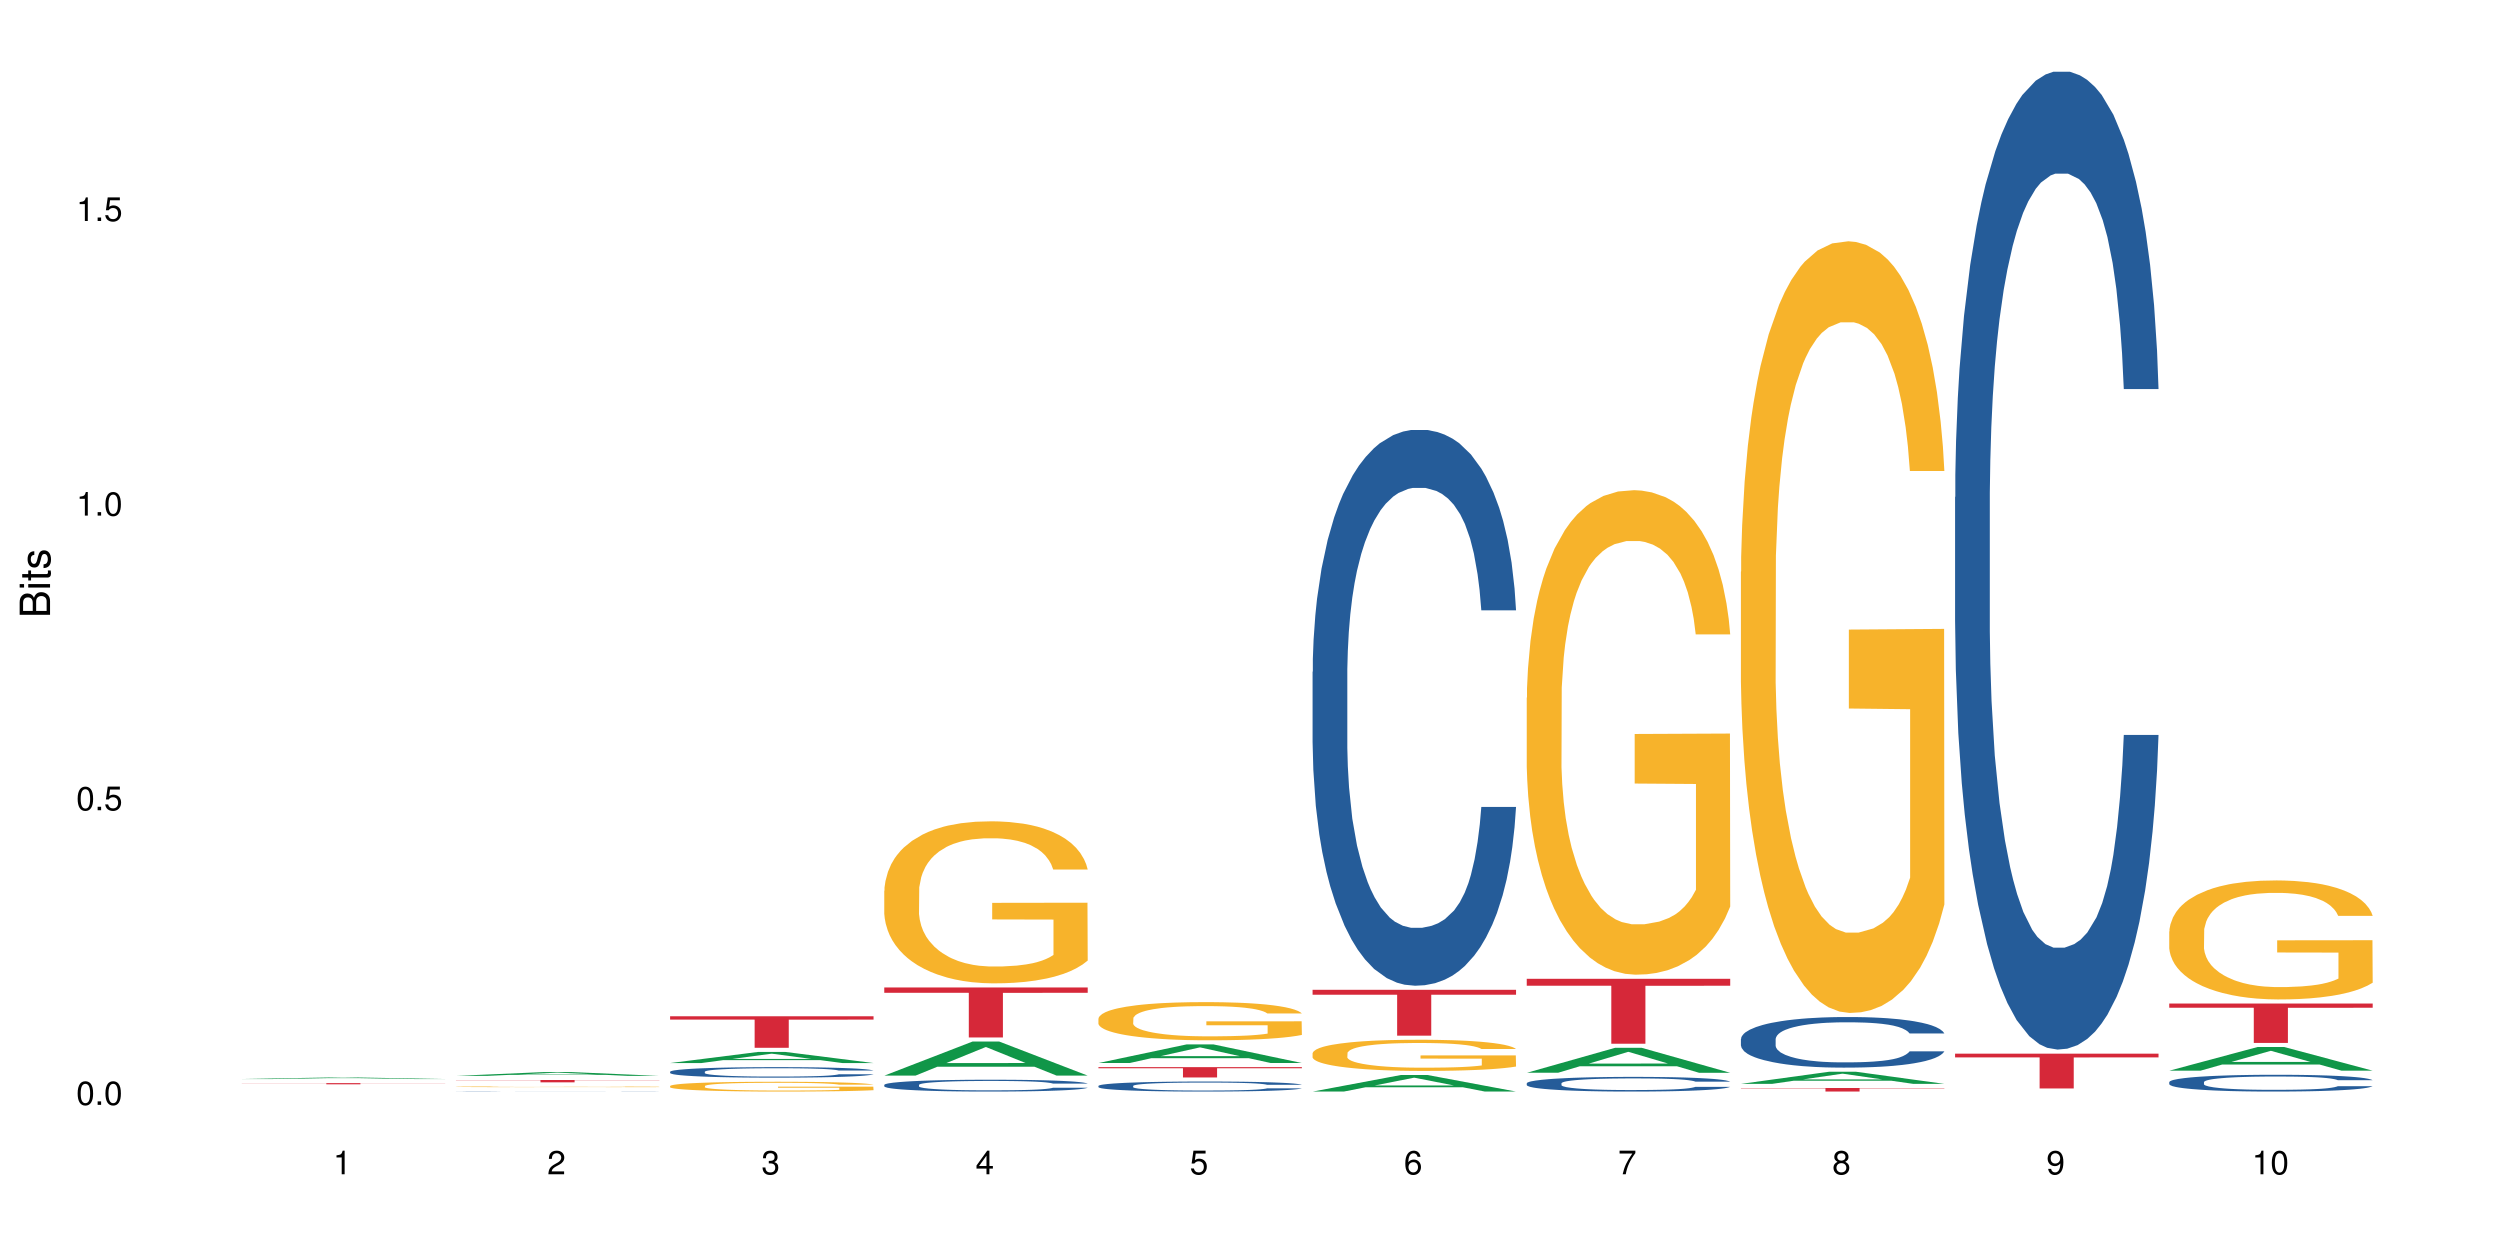 <?xml version="1.0" encoding="UTF-8"?>
<svg xmlns="http://www.w3.org/2000/svg" xmlns:xlink="http://www.w3.org/1999/xlink" width="720pt" height="360pt" viewBox="0 0 720 360" version="1.1">
<defs>
<g>
<symbol overflow="visible" id="glyph0-0">
<path style="stroke:none;" d=""/>
</symbol>
<symbol overflow="visible" id="glyph0-1">
<path style="stroke:none;" d="M 2.641 -6.797 C 2 -6.797 1.422 -6.531 1.078 -6.047 C 0.641 -5.453 0.406 -4.547 0.406 -3.297 C 0.406 -1 1.188 0.219 2.641 0.219 C 4.078 0.219 4.859 -1 4.859 -3.234 C 4.859 -4.562 4.656 -5.438 4.203 -6.047 C 3.844 -6.531 3.281 -6.797 2.641 -6.797 Z M 2.641 -6.047 C 3.547 -6.047 4 -5.125 4 -3.312 C 4 -1.375 3.562 -0.484 2.625 -0.484 C 1.734 -0.484 1.281 -1.422 1.281 -3.281 C 1.281 -5.141 1.734 -6.047 2.641 -6.047 Z M 2.641 -6.047 "/>
</symbol>
<symbol overflow="visible" id="glyph0-2">
<path style="stroke:none;" d="M 1.828 -1 L 0.828 -1 L 0.828 0 L 1.828 0 Z M 1.828 -1 "/>
</symbol>
<symbol overflow="visible" id="glyph0-3">
<path style="stroke:none;" d="M 4.562 -6.797 L 1.062 -6.797 L 0.547 -3.094 L 1.328 -3.094 C 1.719 -3.562 2.047 -3.734 2.578 -3.734 C 3.484 -3.734 4.062 -3.109 4.062 -2.094 C 4.062 -1.125 3.484 -0.531 2.578 -0.531 C 1.828 -0.531 1.375 -0.906 1.188 -1.672 L 0.328 -1.672 C 0.453 -1.109 0.547 -0.844 0.75 -0.594 C 1.125 -0.078 1.828 0.219 2.594 0.219 C 3.969 0.219 4.922 -0.781 4.922 -2.219 C 4.922 -3.562 4.031 -4.484 2.719 -4.484 C 2.25 -4.484 1.859 -4.359 1.469 -4.062 L 1.734 -5.969 L 4.562 -5.969 Z M 4.562 -6.797 "/>
</symbol>
<symbol overflow="visible" id="glyph0-4">
<path style="stroke:none;" d="M 2.484 -4.844 L 2.484 0 L 3.328 0 L 3.328 -6.797 L 2.766 -6.797 C 2.469 -5.75 2.281 -5.609 0.984 -5.453 L 0.984 -4.844 Z M 2.484 -4.844 "/>
</symbol>
<symbol overflow="visible" id="glyph0-5">
<path style="stroke:none;" d="M 4.859 -0.828 L 1.281 -0.828 C 1.359 -1.391 1.672 -1.75 2.5 -2.234 L 3.469 -2.75 C 4.406 -3.266 4.906 -3.969 4.906 -4.812 C 4.906 -5.375 4.672 -5.906 4.266 -6.266 C 3.859 -6.625 3.375 -6.797 2.719 -6.797 C 1.859 -6.797 1.219 -6.5 0.844 -5.922 C 0.609 -5.562 0.5 -5.125 0.484 -4.438 L 1.328 -4.438 C 1.359 -4.906 1.406 -5.188 1.531 -5.406 C 1.75 -5.812 2.188 -6.062 2.703 -6.062 C 3.469 -6.062 4.031 -5.516 4.031 -4.781 C 4.031 -4.25 3.719 -3.797 3.125 -3.438 L 2.234 -2.938 C 0.812 -2.141 0.406 -1.5 0.328 0 L 4.859 0 Z M 4.859 -0.828 "/>
</symbol>
<symbol overflow="visible" id="glyph0-6">
<path style="stroke:none;" d="M 2.125 -3.125 L 2.578 -3.125 C 3.516 -3.125 3.984 -2.703 3.984 -1.891 C 3.984 -1.031 3.469 -0.531 2.578 -0.531 C 1.656 -0.531 1.203 -0.984 1.156 -1.969 L 0.312 -1.969 C 0.344 -1.422 0.438 -1.078 0.609 -0.766 C 0.953 -0.109 1.625 0.219 2.547 0.219 C 3.953 0.219 4.859 -0.609 4.859 -1.906 C 4.859 -2.766 4.516 -3.25 3.703 -3.516 C 4.344 -3.766 4.656 -4.25 4.656 -4.938 C 4.656 -6.109 3.875 -6.797 2.578 -6.797 C 1.203 -6.797 0.484 -6.047 0.453 -4.609 L 1.297 -4.609 C 1.312 -5.016 1.344 -5.25 1.453 -5.453 C 1.641 -5.828 2.062 -6.062 2.594 -6.062 C 3.344 -6.062 3.797 -5.625 3.797 -4.906 C 3.797 -4.422 3.609 -4.141 3.25 -3.984 C 3.016 -3.891 2.719 -3.844 2.125 -3.844 Z M 2.125 -3.125 "/>
</symbol>
<symbol overflow="visible" id="glyph0-7">
<path style="stroke:none;" d="M 3.141 -1.625 L 3.141 0 L 3.984 0 L 3.984 -1.625 L 4.984 -1.625 L 4.984 -2.391 L 3.984 -2.391 L 3.984 -6.797 L 3.359 -6.797 L 0.266 -2.516 L 0.266 -1.625 Z M 3.141 -2.391 L 1 -2.391 L 3.141 -5.359 Z M 3.141 -2.391 "/>
</symbol>
<symbol overflow="visible" id="glyph0-8">
<path style="stroke:none;" d="M 4.781 -5.031 C 4.609 -6.141 3.891 -6.797 2.844 -6.797 C 2.094 -6.797 1.422 -6.438 1.031 -5.828 C 0.609 -5.172 0.406 -4.344 0.406 -3.094 C 0.406 -1.953 0.578 -1.234 0.984 -0.625 C 1.359 -0.078 1.953 0.219 2.703 0.219 C 3.984 0.219 4.922 -0.734 4.922 -2.078 C 4.922 -3.344 4.062 -4.234 2.844 -4.234 C 2.172 -4.234 1.641 -3.969 1.281 -3.469 C 1.281 -5.125 1.828 -6.047 2.797 -6.047 C 3.391 -6.047 3.797 -5.672 3.938 -5.031 Z M 2.734 -3.484 C 3.547 -3.484 4.062 -2.922 4.062 -2 C 4.062 -1.156 3.484 -0.531 2.703 -0.531 C 1.922 -0.531 1.328 -1.188 1.328 -2.047 C 1.328 -2.891 1.906 -3.484 2.734 -3.484 Z M 2.734 -3.484 "/>
</symbol>
<symbol overflow="visible" id="glyph0-9">
<path style="stroke:none;" d="M 4.984 -6.797 L 0.438 -6.797 L 0.438 -5.969 L 4.109 -5.969 C 2.5 -3.656 1.828 -2.234 1.328 0 L 2.219 0 C 2.594 -2.172 3.453 -4.047 4.984 -6.094 Z M 4.984 -6.797 "/>
</symbol>
<symbol overflow="visible" id="glyph0-10">
<path style="stroke:none;" d="M 3.75 -3.578 C 4.453 -4 4.688 -4.344 4.688 -4.984 C 4.688 -6.047 3.844 -6.797 2.641 -6.797 C 1.438 -6.797 0.594 -6.047 0.594 -4.984 C 0.594 -4.359 0.828 -4.016 1.516 -3.578 C 0.734 -3.203 0.359 -2.641 0.359 -1.891 C 0.359 -0.641 1.297 0.219 2.641 0.219 C 3.984 0.219 4.922 -0.641 4.922 -1.875 C 4.922 -2.641 4.531 -3.203 3.75 -3.578 Z M 2.641 -6.047 C 3.359 -6.047 3.812 -5.625 3.812 -4.969 C 3.812 -4.344 3.344 -3.922 2.641 -3.922 C 1.922 -3.922 1.453 -4.344 1.453 -4.984 C 1.453 -5.625 1.922 -6.047 2.641 -6.047 Z M 2.641 -3.203 C 3.484 -3.203 4.062 -2.672 4.062 -1.875 C 4.062 -1.062 3.484 -0.531 2.625 -0.531 C 1.797 -0.531 1.219 -1.078 1.219 -1.875 C 1.219 -2.672 1.797 -3.203 2.641 -3.203 Z M 2.641 -3.203 "/>
</symbol>
<symbol overflow="visible" id="glyph0-11">
<path style="stroke:none;" d="M 0.516 -1.547 C 0.672 -0.438 1.406 0.219 2.438 0.219 C 3.188 0.219 3.859 -0.141 4.266 -0.75 C 4.688 -1.406 4.891 -2.25 4.891 -3.484 C 4.891 -4.625 4.703 -5.359 4.312 -5.953 C 3.938 -6.5 3.344 -6.797 2.594 -6.797 C 1.297 -6.797 0.359 -5.844 0.359 -4.516 C 0.359 -3.25 1.234 -2.344 2.453 -2.344 C 3.094 -2.344 3.562 -2.578 4.016 -3.109 C 4 -1.453 3.469 -0.531 2.5 -0.531 C 1.906 -0.531 1.484 -0.906 1.359 -1.547 Z M 2.578 -6.062 C 3.375 -6.062 3.969 -5.406 3.969 -4.531 C 3.969 -3.688 3.375 -3.094 2.547 -3.094 C 1.734 -3.094 1.234 -3.672 1.234 -4.578 C 1.234 -5.438 1.797 -6.062 2.578 -6.062 Z M 2.578 -6.062 "/>
</symbol>
<symbol overflow="visible" id="glyph1-0">
<path style="stroke:none;" d=""/>
</symbol>
<symbol overflow="visible" id="glyph1-1">
<path style="stroke:none;" d="M 0 -0.953 L 0 -4.891 C 0 -5.719 -0.234 -6.344 -0.734 -6.797 C -1.188 -7.234 -1.812 -7.469 -2.5 -7.469 C -3.547 -7.469 -4.188 -7 -4.625 -5.875 C -4.984 -6.672 -5.641 -7.094 -6.531 -7.094 C -7.156 -7.094 -7.734 -6.859 -8.141 -6.391 C -8.562 -5.938 -8.75 -5.344 -8.75 -4.5 L -8.75 -0.953 Z M -4.984 -2.062 L -7.766 -2.062 L -7.766 -4.219 C -7.766 -4.844 -7.688 -5.203 -7.453 -5.5 C -7.219 -5.812 -6.859 -5.969 -6.375 -5.969 C -5.906 -5.969 -5.531 -5.812 -5.297 -5.5 C -5.062 -5.203 -4.984 -4.844 -4.984 -4.219 Z M -0.984 -2.062 L -4 -2.062 L -4 -4.781 C -4 -5.328 -3.859 -5.688 -3.578 -5.953 C -3.297 -6.219 -2.922 -6.359 -2.484 -6.359 C -2.062 -6.359 -1.688 -6.219 -1.406 -5.953 C -1.109 -5.688 -0.984 -5.328 -0.984 -4.781 Z M -0.984 -2.062 "/>
</symbol>
<symbol overflow="visible" id="glyph1-2">
<path style="stroke:none;" d="M -6.281 -1.797 L -6.281 -0.797 L 0 -0.797 L 0 -1.797 Z M -8.75 -1.797 L -8.75 -0.797 L -7.484 -0.797 L -7.484 -1.797 Z M -8.75 -1.797 "/>
</symbol>
<symbol overflow="visible" id="glyph1-3">
<path style="stroke:none;" d="M -6.281 -3.047 L -6.281 -2.016 L -8.016 -2.016 L -8.016 -1.016 L -6.281 -1.016 L -6.281 -0.172 L -5.469 -0.172 L -5.469 -1.016 L -0.719 -1.016 C -0.078 -1.016 0.281 -1.453 0.281 -2.234 C 0.281 -2.469 0.25 -2.719 0.188 -3.047 L -0.641 -3.047 C -0.609 -2.922 -0.594 -2.766 -0.594 -2.562 C -0.594 -2.141 -0.719 -2.016 -1.156 -2.016 L -5.469 -2.016 L -5.469 -3.047 Z M -6.281 -3.047 "/>
</symbol>
<symbol overflow="visible" id="glyph1-4">
<path style="stroke:none;" d="M -4.531 -5.25 C -5.766 -5.25 -6.469 -4.422 -6.469 -2.969 C -6.469 -1.516 -5.719 -0.562 -4.547 -0.562 C -3.562 -0.562 -3.094 -1.062 -2.734 -2.562 L -2.516 -3.484 C -2.344 -4.188 -2.094 -4.469 -1.625 -4.469 C -1.047 -4.469 -0.641 -3.875 -0.641 -3 C -0.641 -2.453 -0.797 -2 -1.062 -1.75 C -1.25 -1.594 -1.422 -1.531 -1.875 -1.469 L -1.875 -0.406 C -0.422 -0.453 0.281 -1.266 0.281 -2.922 C 0.281 -4.5 -0.5 -5.516 -1.719 -5.516 C -2.656 -5.516 -3.172 -4.984 -3.469 -3.734 L -3.703 -2.766 C -3.891 -1.953 -4.156 -1.609 -4.594 -1.609 C -5.172 -1.609 -5.547 -2.125 -5.547 -2.938 C -5.547 -3.75 -5.203 -4.172 -4.531 -4.203 Z M -4.531 -5.25 "/>
</symbol>
</g>
</defs>
<g id="surface104770">
<rect x="0" y="0" width="720" height="360" style="fill:rgb(100%,100%,100%);fill-opacity:1;stroke:none;"/>
<path style=" stroke:none;fill-rule:nonzero;fill:rgb(6.275%,58.824%,28.235%);fill-opacity:1;" d="M 69.629 310.762 L 69.691 310.762 L 95.047 310.309 L 102.746 310.309 L 128.223 310.762 L 119.273 310.762 L 112.887 310.645 L 84.902 310.645 L 78.645 310.762 L 69.629 310.762 L 87.598 310.594 L 110.32 310.594 L 98.988 310.383 L 98.738 310.383 L 87.535 310.594 L 87.598 310.594 Z M 69.629 310.762 "/>
<path style=" stroke:none;fill-rule:nonzero;fill:rgb(83.922%,15.686%,22.353%);fill-opacity:1;" d="M 69.629 311.941 L 128.223 311.941 L 128.223 311.977 L 103.805 311.977 L 103.805 312.281 L 93.98 312.281 L 93.98 311.977 L 69.629 311.977 Z M 69.629 311.941 "/>
<path style=" stroke:none;fill-rule:nonzero;fill:rgb(6.275%,58.824%,28.235%);fill-opacity:1;" d="M 131.309 309.852 L 131.371 309.852 L 156.727 308.75 L 164.426 308.75 L 189.902 309.855 L 180.953 309.855 L 174.566 309.566 L 146.582 309.566 L 140.324 309.852 L 131.309 309.852 L 149.273 309.445 L 172 309.445 L 160.668 308.93 L 160.418 308.93 L 149.211 309.445 L 149.273 309.445 Z M 131.309 309.852 "/>
<path style=" stroke:none;fill-rule:nonzero;fill:rgb(14.51%,36.078%,60%);fill-opacity:1;" d="M 131.309 314.324 L 131.379 314.324 L 131.594 314.32 L 132.094 314.316 L 132.594 314.316 L 133.883 314.312 L 135.668 314.309 L 137.523 314.305 L 138.883 314.301 L 140.098 314.301 L 142.883 314.297 L 146.602 314.297 L 148.957 314.293 L 173.539 314.293 L 176.898 314.297 L 181.258 314.297 L 183.402 314.301 L 185.043 314.305 L 186.188 314.305 L 187.473 314.309 L 188.617 314.312 L 189.477 314.312 L 189.902 314.316 L 179.398 314.316 L 178.828 314.312 L 177.758 314.309 L 176.684 314.309 L 175.184 314.305 L 173.824 314.305 L 171.969 314.301 L 152.387 314.301 L 150.887 314.305 L 147.887 314.305 L 146.387 314.309 L 145.312 314.309 L 144.098 314.312 L 143.387 314.312 L 142.742 314.316 L 142.172 314.316 L 141.742 314.32 L 141.457 314.324 L 141.312 314.324 L 141.312 314.336 L 141.457 314.34 L 141.812 314.344 L 142.742 314.348 L 144.098 314.352 L 145.672 314.355 L 148.031 314.355 L 149.172 314.359 L 153.531 314.359 L 155.031 314.363 L 167.465 314.363 L 169.395 314.359 L 175.113 314.359 L 176.184 314.355 L 176.898 314.355 L 177.969 314.352 L 178.828 314.352 L 179.473 314.348 L 179.898 314.344 L 189.902 314.344 L 189.477 314.348 L 188.832 314.352 L 188.188 314.352 L 187.188 314.355 L 186.047 314.359 L 184.402 314.359 L 183.043 314.363 L 179.613 314.363 L 177.828 314.367 L 173.469 314.367 L 171.609 314.371 L 152.676 314.371 L 149.031 314.367 L 144.312 314.367 L 142.527 314.363 L 140.527 314.363 L 137.953 314.359 L 136.383 314.355 L 135.309 314.355 L 134.094 314.352 L 133.238 314.348 L 132.238 314.344 L 131.523 314.34 L 131.309 314.336 Z M 131.309 314.324 "/>
<path style=" stroke:none;fill-rule:nonzero;fill:rgb(96.863%,70.196%,16.863%);fill-opacity:1;" d="M 131.309 312.984 L 131.379 312.984 L 131.379 312.98 L 131.664 312.973 L 132.379 312.961 L 133.309 312.949 L 134.309 312.941 L 134.953 312.938 L 136.023 312.93 L 136.953 312.926 L 139.312 312.918 L 142.312 312.91 L 143.957 312.906 L 145.812 312.902 L 148.457 312.898 L 149.672 312.895 L 153.391 312.895 L 157.605 312.891 L 167.324 312.891 L 171.324 312.895 L 173.613 312.895 L 175.398 312.898 L 177.254 312.902 L 179.543 312.906 L 181.688 312.91 L 183.402 312.914 L 185.117 312.922 L 186.547 312.926 L 187.762 312.934 L 188.832 312.941 L 189.477 312.949 L 189.902 312.957 L 179.973 312.957 L 179.398 312.949 L 178.758 312.945 L 177.684 312.938 L 176.613 312.934 L 175.539 312.93 L 173.539 312.922 L 171.824 312.922 L 169.68 312.918 L 167.609 312.914 L 156.605 312.914 L 154.605 312.918 L 153.176 312.918 L 151.172 312.922 L 149.957 312.926 L 149.246 312.926 L 147.102 312.934 L 145.672 312.938 L 144.887 312.941 L 143.887 312.949 L 143.172 312.953 L 142.383 312.961 L 141.957 312.969 L 141.383 312.98 L 141.312 313.016 L 141.527 313.023 L 141.957 313.035 L 142.527 313.039 L 143.387 313.047 L 144.242 313.055 L 145.742 313.062 L 147.027 313.066 L 148.031 313.07 L 149.957 313.078 L 150.746 313.078 L 152.602 313.082 L 154.531 313.086 L 156.891 313.086 L 158.676 313.09 L 169.469 313.09 L 172.184 313.086 L 174.039 313.086 L 175.254 313.082 L 176.754 313.082 L 177.828 313.078 L 178.828 313.078 L 180.043 313.074 L 180.043 313.023 L 162.391 313.023 L 162.391 313.004 L 189.832 313 L 189.902 313.082 L 188.402 313.086 L 186.547 313.094 L 184.758 313.098 L 182.902 313.098 L 180.258 313.102 L 178.113 313.105 L 174.824 313.109 L 171.824 313.109 L 168.68 313.113 L 159.676 313.113 L 156.531 313.109 L 154.031 313.109 L 151.746 313.105 L 149.457 313.105 L 146.602 313.102 L 144.742 313.098 L 142.812 313.094 L 140.883 313.086 L 139.168 313.082 L 138.027 313.078 L 136.883 313.074 L 135.668 313.066 L 134.523 313.059 L 133.668 313.055 L 132.879 313.047 L 131.738 313.031 L 131.453 313.023 L 131.309 313.016 Z M 131.309 312.984 "/>
<path style=" stroke:none;fill-rule:nonzero;fill:rgb(83.922%,15.686%,22.353%);fill-opacity:1;" d="M 131.309 311.035 L 189.902 311.035 L 189.902 311.105 L 165.484 311.105 L 165.484 311.711 L 155.656 311.711 L 155.656 311.109 L 155.516 311.105 L 131.309 311.105 Z M 131.309 311.035 "/>
<path style=" stroke:none;fill-rule:nonzero;fill:rgb(6.275%,58.824%,28.235%);fill-opacity:1;" d="M 192.988 306.156 L 193.051 306.152 L 218.402 302.949 L 226.105 302.949 L 251.582 306.16 L 242.629 306.16 L 236.246 305.32 L 208.262 305.32 L 202.004 306.156 L 192.988 306.156 L 210.953 304.977 L 233.68 304.973 L 222.348 303.473 L 222.223 303.469 L 222.098 303.48 L 210.891 304.973 L 210.953 304.977 Z M 192.988 306.156 "/>
<path style=" stroke:none;fill-rule:nonzero;fill:rgb(14.51%,36.078%,60%);fill-opacity:1;" d="M 192.988 308.656 L 193.059 308.656 L 193.059 308.59 L 193.273 308.484 L 193.773 308.352 L 194.273 308.258 L 195.559 308.094 L 197.348 307.938 L 199.203 307.816 L 200.562 307.742 L 201.777 307.688 L 204.562 307.586 L 206.352 307.531 L 208.281 307.484 L 210.637 307.438 L 212.352 307.41 L 216.211 307.367 L 219.07 307.348 L 221.285 307.34 L 226.074 307.34 L 228.93 307.352 L 231.004 307.363 L 233.289 307.387 L 235.219 307.41 L 238.578 307.473 L 241.578 307.551 L 242.938 307.594 L 245.082 307.68 L 246.723 307.762 L 247.867 307.836 L 249.152 307.938 L 250.297 308.062 L 251.152 308.203 L 251.582 308.32 L 241.578 308.32 L 241.078 308.211 L 240.508 308.125 L 239.434 308.012 L 238.363 307.934 L 236.863 307.852 L 235.504 307.801 L 233.648 307.746 L 232.004 307.715 L 230.289 307.688 L 228.645 307.672 L 225.5 307.656 L 221.855 307.656 L 220.5 307.66 L 217.711 307.684 L 216.211 307.703 L 214.066 307.742 L 212.566 307.777 L 210.781 307.832 L 209.566 307.879 L 208.066 307.953 L 206.992 308.016 L 205.777 308.105 L 205.062 308.176 L 204.422 308.254 L 203.848 308.344 L 203.422 308.441 L 203.133 308.543 L 202.992 308.645 L 202.992 309.074 L 203.133 309.172 L 203.492 309.289 L 204.422 309.457 L 205.777 309.605 L 207.352 309.719 L 208.852 309.805 L 209.707 309.844 L 210.852 309.887 L 212.637 309.941 L 215.211 309.996 L 216.711 310.02 L 219 310.043 L 221.355 310.051 L 224.5 310.051 L 227.289 310.043 L 229.145 310.027 L 231.074 310.004 L 233.719 309.957 L 235.363 309.914 L 236.793 309.863 L 237.863 309.809 L 238.578 309.766 L 239.648 309.68 L 240.508 309.586 L 241.148 309.488 L 241.578 309.395 L 251.582 309.395 L 251.152 309.504 L 250.512 309.613 L 249.867 309.691 L 248.867 309.789 L 247.723 309.875 L 246.082 309.973 L 244.723 310.035 L 242.938 310.105 L 241.293 310.156 L 239.508 310.203 L 236.863 310.262 L 235.148 310.289 L 233.289 310.312 L 231.074 310.336 L 228.289 310.355 L 225.285 310.367 L 222.5 310.367 L 219.5 310.363 L 217.285 310.352 L 214.352 310.328 L 210.711 310.277 L 208.066 310.223 L 205.992 310.172 L 204.207 310.117 L 202.207 310.043 L 199.633 309.918 L 198.062 309.824 L 196.988 309.746 L 195.773 309.641 L 194.918 309.543 L 193.918 309.387 L 193.203 309.191 L 192.988 309.039 Z M 192.988 308.656 "/>
<path style=" stroke:none;fill-rule:nonzero;fill:rgb(96.863%,70.196%,16.863%);fill-opacity:1;" d="M 192.988 312.758 L 193.059 312.754 L 193.059 312.703 L 193.344 312.586 L 194.059 312.426 L 194.988 312.297 L 195.988 312.191 L 196.633 312.137 L 197.703 312.062 L 198.633 312.004 L 200.992 311.887 L 203.992 311.781 L 205.637 311.734 L 207.492 311.691 L 210.137 311.641 L 211.352 311.621 L 215.066 311.582 L 219.285 311.555 L 223.93 311.547 L 226.074 311.551 L 229.004 311.562 L 233.004 311.59 L 235.289 311.613 L 237.078 311.641 L 238.934 311.676 L 241.223 311.727 L 243.367 311.789 L 245.082 311.848 L 246.797 311.926 L 248.223 312.008 L 249.438 312.098 L 250.512 312.207 L 251.152 312.297 L 251.582 312.387 L 241.648 312.387 L 241.078 312.297 L 240.434 312.227 L 239.363 312.145 L 238.293 312.082 L 237.219 312.031 L 235.219 311.965 L 233.504 311.926 L 231.359 311.887 L 229.289 311.863 L 226.93 311.848 L 225.5 311.844 L 221.715 311.844 L 218.285 311.863 L 216.281 311.883 L 214.855 311.902 L 212.852 311.941 L 211.637 311.973 L 210.922 311.992 L 208.781 312.074 L 207.352 312.145 L 206.566 312.195 L 205.562 312.273 L 204.852 312.34 L 204.062 312.445 L 203.637 312.523 L 203.062 312.699 L 202.992 313.16 L 203.207 313.258 L 203.637 313.363 L 204.207 313.457 L 205.062 313.555 L 205.922 313.629 L 207.422 313.73 L 208.707 313.797 L 209.707 313.844 L 211.637 313.91 L 212.426 313.934 L 214.281 313.98 L 216.211 314.016 L 218.57 314.047 L 220.355 314.062 L 223.215 314.078 L 226.859 314.078 L 231.145 314.062 L 233.863 314.039 L 235.719 314.02 L 236.934 314.004 L 238.434 313.973 L 239.508 313.949 L 240.508 313.918 L 241.723 313.875 L 241.723 313.258 L 224.07 313.258 L 224.07 312.969 L 251.512 312.965 L 251.582 313.973 L 250.082 314.043 L 248.223 314.109 L 246.438 314.16 L 244.578 314.207 L 241.938 314.254 L 239.793 314.285 L 236.504 314.32 L 233.504 314.344 L 230.359 314.359 L 227.574 314.367 L 224.285 314.371 L 221.355 314.367 L 218.211 314.352 L 215.711 314.328 L 213.426 314.305 L 211.137 314.27 L 208.281 314.215 L 206.422 314.172 L 204.492 314.117 L 202.562 314.055 L 200.848 313.984 L 199.703 313.93 L 198.562 313.867 L 197.348 313.789 L 196.203 313.703 L 195.348 313.621 L 194.559 313.531 L 193.988 313.449 L 193.418 313.332 L 193.129 313.238 L 192.988 313.16 Z M 192.988 312.758 "/>
<path style=" stroke:none;fill-rule:nonzero;fill:rgb(83.922%,15.686%,22.353%);fill-opacity:1;" d="M 192.988 292.68 L 251.582 292.68 L 251.582 293.652 L 227.164 293.66 L 227.164 301.77 L 217.336 301.77 L 217.336 293.668 L 217.195 293.652 L 192.988 293.652 Z M 192.988 292.68 "/>
<path style=" stroke:none;fill-rule:nonzero;fill:rgb(6.275%,58.824%,28.235%);fill-opacity:1;" d="M 254.668 309.773 L 254.73 309.766 L 280.082 299.969 L 287.781 299.969 L 313.262 309.781 L 304.309 309.781 L 297.926 307.223 L 269.941 307.223 L 263.68 309.773 L 254.668 309.773 L 272.633 306.16 L 295.359 306.152 L 284.027 301.57 L 283.902 301.562 L 283.777 301.59 L 272.57 306.152 L 272.633 306.16 Z M 254.668 309.773 "/>
<path style=" stroke:none;fill-rule:nonzero;fill:rgb(14.51%,36.078%,60%);fill-opacity:1;" d="M 254.668 312.445 L 254.738 312.441 L 254.738 312.367 L 254.953 312.25 L 255.453 312.102 L 255.953 311.996 L 257.238 311.812 L 259.027 311.637 L 260.883 311.5 L 262.242 311.418 L 263.457 311.355 L 266.242 311.238 L 268.031 311.18 L 269.957 311.129 L 272.316 311.074 L 274.031 311.043 L 277.891 310.992 L 280.75 310.973 L 282.965 310.961 L 287.75 310.961 L 290.609 310.977 L 292.684 310.992 L 294.969 311.016 L 296.898 311.043 L 300.258 311.113 L 303.258 311.199 L 304.617 311.25 L 306.758 311.348 L 308.402 311.438 L 309.547 311.52 L 310.832 311.637 L 311.977 311.777 L 312.832 311.934 L 313.262 312.07 L 303.258 312.07 L 302.758 311.945 L 302.188 311.848 L 301.113 311.719 L 300.043 311.629 L 298.543 311.539 L 297.184 311.48 L 295.328 311.422 L 293.684 311.383 L 291.969 311.355 L 290.324 311.336 L 287.18 311.316 L 283.535 311.316 L 282.18 311.324 L 279.391 311.348 L 277.891 311.371 L 275.746 311.414 L 274.246 311.453 L 272.461 311.516 L 271.246 311.57 L 269.746 311.652 L 268.672 311.723 L 267.457 311.824 L 266.742 311.902 L 266.102 311.992 L 265.527 312.094 L 265.102 312.203 L 264.812 312.316 L 264.672 312.43 L 264.672 312.914 L 264.812 313.023 L 265.172 313.156 L 266.102 313.348 L 267.457 313.512 L 269.031 313.641 L 270.531 313.734 L 271.387 313.777 L 272.531 313.828 L 274.316 313.891 L 276.891 313.953 L 278.391 313.977 L 280.676 314.004 L 283.035 314.016 L 286.18 314.016 L 288.965 314.004 L 290.824 313.988 L 292.754 313.961 L 295.398 313.91 L 297.043 313.859 L 298.469 313.801 L 299.543 313.742 L 300.258 313.691 L 301.328 313.594 L 302.188 313.488 L 302.828 313.379 L 303.258 313.273 L 313.262 313.273 L 312.832 313.398 L 312.191 313.52 L 311.547 313.609 L 310.547 313.719 L 309.402 313.816 L 307.762 313.926 L 306.402 313.996 L 304.617 314.074 L 302.973 314.133 L 301.188 314.188 L 298.543 314.25 L 296.828 314.281 L 294.969 314.309 L 292.754 314.332 L 289.969 314.355 L 286.965 314.367 L 284.18 314.371 L 281.176 314.363 L 278.961 314.352 L 276.031 314.324 L 272.387 314.27 L 269.746 314.207 L 267.672 314.148 L 265.887 314.086 L 263.887 314.004 L 261.312 313.867 L 259.742 313.762 L 258.668 313.672 L 257.453 313.551 L 256.598 313.441 L 255.598 313.27 L 254.883 313.047 L 254.668 312.875 Z M 254.668 312.445 "/>
<path style=" stroke:none;fill-rule:nonzero;fill:rgb(96.863%,70.196%,16.863%);fill-opacity:1;" d="M 254.668 256.523 L 254.738 256.484 L 254.738 255.629 L 255.023 253.711 L 255.738 251.07 L 256.668 248.895 L 257.668 247.191 L 258.312 246.297 L 259.383 245.016 L 260.312 244.078 L 262.672 242.16 L 265.672 240.371 L 267.316 239.605 L 269.172 238.879 L 271.816 238.07 L 273.031 237.77 L 276.746 237.09 L 280.965 236.664 L 285.609 236.535 L 287.75 236.578 L 290.68 236.746 L 294.684 237.215 L 296.969 237.645 L 298.758 238.07 L 300.613 238.625 L 302.902 239.477 L 305.043 240.5 L 306.758 241.523 L 308.473 242.801 L 309.902 244.164 L 311.117 245.656 L 312.191 247.445 L 312.832 248.938 L 313.262 250.43 L 303.328 250.43 L 302.758 248.938 L 302.113 247.789 L 301.043 246.379 L 299.973 245.359 L 298.898 244.547 L 296.898 243.441 L 295.184 242.758 L 293.039 242.16 L 290.969 241.777 L 288.609 241.523 L 287.18 241.438 L 283.395 241.438 L 279.961 241.734 L 277.961 242.074 L 276.531 242.418 L 274.531 243.055 L 273.316 243.566 L 272.602 243.91 L 270.457 245.23 L 269.031 246.422 L 268.242 247.234 L 267.242 248.512 L 266.527 249.664 L 265.742 251.367 L 265.312 252.645 L 264.742 255.543 L 264.672 263.219 L 264.887 264.836 L 265.312 266.586 L 265.887 268.117 L 266.742 269.738 L 267.602 270.973 L 269.102 272.637 L 270.387 273.746 L 271.387 274.469 L 273.316 275.621 L 274.102 276.004 L 275.961 276.77 L 277.891 277.367 L 280.25 277.879 L 282.035 278.137 L 284.895 278.348 L 288.539 278.348 L 292.824 278.094 L 295.539 277.75 L 297.398 277.41 L 298.613 277.113 L 300.113 276.645 L 301.188 276.219 L 302.188 275.75 L 303.402 275.023 L 303.402 264.836 L 285.75 264.793 L 285.75 260.02 L 313.191 259.977 L 313.262 276.645 L 311.762 277.793 L 309.902 278.902 L 308.117 279.754 L 306.258 280.48 L 303.617 281.289 L 301.473 281.801 L 298.184 282.398 L 295.184 282.781 L 292.039 283.035 L 289.254 283.164 L 285.965 283.207 L 283.035 283.121 L 279.891 282.867 L 277.391 282.527 L 275.105 282.098 L 272.816 281.547 L 269.957 280.648 L 268.102 279.926 L 266.172 279.031 L 264.242 277.965 L 262.527 276.812 L 261.383 275.918 L 260.242 274.895 L 259.027 273.617 L 257.883 272.168 L 257.023 270.848 L 256.238 269.355 L 255.668 267.949 L 255.094 266.031 L 254.809 264.496 L 254.668 263.176 Z M 254.668 256.523 "/>
<path style=" stroke:none;fill-rule:nonzero;fill:rgb(83.922%,15.686%,22.353%);fill-opacity:1;" d="M 254.668 284.387 L 313.262 284.387 L 313.262 285.93 L 288.84 285.941 L 288.84 298.789 L 279.016 298.789 L 279.016 285.957 L 278.875 285.93 L 254.668 285.93 Z M 254.668 284.387 "/>
<path style=" stroke:none;fill-rule:nonzero;fill:rgb(6.275%,58.824%,28.235%);fill-opacity:1;" d="M 316.348 306.148 L 316.41 306.145 L 341.762 300.785 L 349.461 300.785 L 374.941 306.152 L 365.988 306.152 L 359.605 304.754 L 331.621 304.754 L 325.359 306.148 L 316.348 306.148 L 334.312 304.172 L 357.039 304.168 L 345.707 301.664 L 345.582 301.66 L 345.457 301.672 L 334.25 304.168 L 334.312 304.172 Z M 316.348 306.148 "/>
<path style=" stroke:none;fill-rule:nonzero;fill:rgb(14.51%,36.078%,60%);fill-opacity:1;" d="M 316.348 312.738 L 316.418 312.734 L 316.418 312.672 L 316.633 312.574 L 317.133 312.445 L 317.633 312.359 L 318.918 312.203 L 320.703 312.051 L 322.562 311.938 L 323.922 311.867 L 325.137 311.816 L 327.922 311.719 L 329.707 311.668 L 331.637 311.621 L 333.996 311.578 L 335.711 311.551 L 339.57 311.508 L 342.43 311.488 L 344.645 311.48 L 349.43 311.48 L 352.289 311.492 L 354.363 311.508 L 356.648 311.527 L 358.578 311.551 L 361.938 311.609 L 364.938 311.684 L 366.293 311.727 L 368.438 311.809 L 370.082 311.887 L 371.227 311.953 L 372.512 312.051 L 373.656 312.172 L 374.512 312.305 L 374.941 312.418 L 364.938 312.418 L 364.438 312.312 L 363.867 312.23 L 362.793 312.125 L 361.723 312.047 L 360.223 311.969 L 358.863 311.922 L 357.004 311.871 L 355.363 311.84 L 353.648 311.816 L 352.004 311.801 L 348.859 311.781 L 345.215 311.781 L 343.855 311.789 L 341.07 311.809 L 339.57 311.828 L 337.426 311.863 L 335.926 311.898 L 334.141 311.953 L 332.926 311.996 L 331.422 312.066 L 330.352 312.125 L 329.137 312.215 L 328.422 312.281 L 327.777 312.352 L 327.207 312.441 L 326.777 312.531 L 326.492 312.629 L 326.352 312.727 L 326.352 313.137 L 326.492 313.23 L 326.852 313.34 L 327.777 313.504 L 329.137 313.641 L 330.707 313.754 L 332.211 313.832 L 333.066 313.867 L 334.211 313.91 L 335.996 313.965 L 338.57 314.016 L 340.07 314.039 L 342.355 314.059 L 344.715 314.07 L 347.859 314.07 L 350.645 314.059 L 352.504 314.047 L 354.434 314.023 L 357.078 313.98 L 358.719 313.938 L 360.148 313.887 L 361.223 313.836 L 361.938 313.797 L 363.008 313.715 L 363.867 313.625 L 364.508 313.531 L 364.938 313.441 L 374.941 313.441 L 374.512 313.547 L 373.871 313.648 L 373.227 313.727 L 372.227 313.82 L 371.082 313.902 L 369.438 313.992 L 368.082 314.055 L 366.293 314.121 L 364.652 314.172 L 362.863 314.215 L 360.223 314.27 L 358.508 314.293 L 356.648 314.316 L 354.434 314.34 L 351.645 314.359 L 348.645 314.367 L 345.859 314.371 L 342.855 314.367 L 340.641 314.355 L 337.711 314.332 L 334.066 314.285 L 331.422 314.234 L 329.352 314.184 L 327.566 314.129 L 325.562 314.059 L 322.992 313.941 L 321.418 313.852 L 320.348 313.777 L 319.133 313.676 L 318.273 313.582 L 317.273 313.438 L 316.559 313.25 L 316.348 313.102 Z M 316.348 312.738 "/>
<path style=" stroke:none;fill-rule:nonzero;fill:rgb(96.863%,70.196%,16.863%);fill-opacity:1;" d="M 316.348 293.32 L 316.418 293.309 L 316.418 293.109 L 316.703 292.656 L 317.418 292.035 L 318.348 291.523 L 319.348 291.121 L 319.992 290.91 L 321.062 290.609 L 321.992 290.387 L 324.348 289.934 L 327.352 289.512 L 328.992 289.332 L 330.852 289.16 L 333.496 288.973 L 334.711 288.902 L 338.426 288.742 L 342.641 288.641 L 347.289 288.609 L 349.43 288.621 L 352.359 288.66 L 356.363 288.77 L 358.648 288.871 L 360.434 288.973 L 362.293 289.102 L 364.578 289.301 L 366.723 289.543 L 368.438 289.785 L 370.152 290.086 L 371.582 290.406 L 372.797 290.758 L 373.871 291.18 L 374.512 291.531 L 374.941 291.883 L 365.008 291.883 L 364.438 291.531 L 363.793 291.262 L 362.723 290.93 L 361.648 290.688 L 360.578 290.496 L 358.578 290.238 L 356.863 290.074 L 354.719 289.934 L 352.645 289.844 L 350.289 289.785 L 348.859 289.766 L 345.07 289.766 L 341.641 289.836 L 339.641 289.914 L 338.211 289.996 L 336.211 290.145 L 334.996 290.266 L 334.281 290.348 L 332.137 290.66 L 330.707 290.941 L 329.922 291.129 L 328.922 291.434 L 328.207 291.703 L 327.422 292.105 L 326.992 292.406 L 326.422 293.09 L 326.352 294.898 L 326.562 295.277 L 326.992 295.691 L 327.566 296.051 L 328.422 296.434 L 329.281 296.727 L 330.781 297.117 L 332.066 297.379 L 333.066 297.547 L 334.996 297.82 L 335.781 297.91 L 337.641 298.09 L 339.57 298.23 L 341.93 298.352 L 343.715 298.41 L 346.574 298.461 L 350.219 298.461 L 354.504 298.402 L 357.219 298.32 L 359.078 298.242 L 360.293 298.172 L 361.793 298.062 L 362.863 297.961 L 363.867 297.852 L 365.078 297.68 L 365.078 295.277 L 347.43 295.27 L 347.43 294.145 L 374.871 294.133 L 374.941 298.062 L 373.441 298.332 L 371.582 298.594 L 369.797 298.793 L 367.938 298.965 L 365.293 299.156 L 363.152 299.277 L 359.863 299.418 L 356.863 299.508 L 353.719 299.566 L 350.93 299.598 L 347.645 299.605 L 344.715 299.586 L 341.57 299.527 L 339.07 299.445 L 336.781 299.348 L 334.496 299.215 L 331.637 299.004 L 329.781 298.832 L 327.852 298.621 L 325.922 298.371 L 324.207 298.102 L 323.062 297.891 L 321.918 297.648 L 320.703 297.348 L 319.562 297.008 L 318.703 296.695 L 317.918 296.344 L 317.348 296.012 L 316.773 295.559 L 316.488 295.199 L 316.348 294.887 Z M 316.348 293.32 "/>
<path style=" stroke:none;fill-rule:nonzero;fill:rgb(83.922%,15.686%,22.353%);fill-opacity:1;" d="M 316.348 307.332 L 374.941 307.332 L 374.941 307.652 L 350.52 307.652 L 350.52 310.301 L 340.695 310.301 L 340.695 307.656 L 340.555 307.652 L 316.348 307.652 Z M 316.348 307.332 "/>
<path style=" stroke:none;fill-rule:nonzero;fill:rgb(6.275%,58.824%,28.235%);fill-opacity:1;" d="M 378.023 314.367 L 378.086 314.363 L 403.441 309.605 L 411.141 309.605 L 436.621 314.371 L 427.668 314.371 L 421.281 313.129 L 393.301 313.129 L 387.039 314.367 L 378.023 314.367 L 395.992 312.613 L 418.715 312.609 L 407.387 310.387 L 407.262 310.383 L 407.137 310.395 L 395.93 312.609 L 395.992 312.613 Z M 378.023 314.367 "/>
<path style=" stroke:none;fill-rule:nonzero;fill:rgb(14.51%,36.078%,60%);fill-opacity:1;" d="M 378.023 193.48 L 378.098 193.332 L 378.098 189.82 L 378.312 184.262 L 378.812 177.238 L 379.312 172.414 L 380.598 163.781 L 382.383 155.441 L 384.242 149.004 L 385.602 145.203 L 386.812 142.277 L 389.602 136.863 L 391.387 134.082 L 393.316 131.598 L 395.676 129.109 L 397.391 127.645 L 401.25 125.305 L 404.105 124.281 L 406.324 123.844 L 411.109 123.844 L 413.969 124.426 L 416.039 125.16 L 418.328 126.328 L 420.258 127.645 L 423.613 130.863 L 426.617 134.961 L 427.973 137.301 L 430.117 141.836 L 431.762 146.227 L 432.906 150.027 L 434.191 155.441 L 435.336 162.023 L 436.191 169.488 L 436.621 175.777 L 426.617 175.777 L 426.117 169.926 L 425.543 165.391 L 424.473 159.391 L 423.402 155.148 L 421.898 150.906 L 420.543 148.129 L 418.684 145.348 L 417.039 143.594 L 415.324 142.277 L 413.684 141.398 L 410.539 140.52 L 406.895 140.52 L 405.535 140.812 L 402.75 141.984 L 401.25 143.008 L 399.105 145.055 L 397.605 146.957 L 395.816 149.883 L 394.602 152.371 L 393.102 156.172 L 392.031 159.539 L 390.816 164.367 L 390.102 168.023 L 389.457 172.121 L 388.887 176.949 L 388.457 182.066 L 388.172 187.48 L 388.027 192.746 L 388.027 215.422 L 388.172 220.691 L 388.531 226.836 L 389.457 235.758 L 390.816 243.512 L 392.387 249.656 L 393.891 254.047 L 394.746 256.094 L 395.891 258.434 L 397.676 261.359 L 400.25 264.285 L 401.75 265.457 L 404.035 266.625 L 406.395 267.211 L 409.539 267.211 L 412.324 266.625 L 414.184 265.895 L 416.113 264.723 L 418.758 262.238 L 420.398 259.898 L 421.828 257.117 L 422.902 254.336 L 423.613 251.996 L 424.688 247.461 L 425.543 242.488 L 426.188 237.367 L 426.617 232.395 L 436.621 232.395 L 436.191 238.246 L 435.547 243.949 L 434.906 248.191 L 433.906 253.312 L 432.762 257.848 L 431.117 262.969 L 429.762 266.332 L 427.973 269.992 L 426.332 272.77 L 424.543 275.258 L 421.898 278.184 L 420.184 279.648 L 418.328 280.965 L 416.113 282.133 L 413.324 283.156 L 410.324 283.742 L 407.539 283.891 L 404.535 283.598 L 402.32 283.012 L 399.391 281.695 L 395.746 279.062 L 393.102 276.281 L 391.031 273.504 L 389.242 270.578 L 387.242 266.625 L 384.672 260.188 L 383.098 255.215 L 382.027 251.117 L 380.812 245.414 L 379.953 240.293 L 378.953 232.102 L 378.238 221.715 L 378.023 213.668 Z M 378.023 193.48 "/>
<path style=" stroke:none;fill-rule:nonzero;fill:rgb(96.863%,70.196%,16.863%);fill-opacity:1;" d="M 378.023 303.293 L 378.098 303.285 L 378.098 303.121 L 378.383 302.754 L 379.098 302.242 L 380.027 301.824 L 381.027 301.496 L 381.668 301.324 L 382.742 301.078 L 383.672 300.898 L 386.027 300.531 L 389.031 300.184 L 390.672 300.039 L 392.531 299.898 L 395.176 299.742 L 396.391 299.684 L 400.105 299.555 L 404.32 299.473 L 408.965 299.445 L 411.109 299.453 L 414.039 299.488 L 418.043 299.578 L 420.328 299.66 L 422.113 299.742 L 423.973 299.848 L 426.258 300.012 L 428.402 300.211 L 430.117 300.406 L 431.832 300.652 L 433.262 300.914 L 434.477 301.203 L 435.547 301.547 L 436.191 301.832 L 436.621 302.121 L 426.688 302.121 L 426.117 301.832 L 425.473 301.613 L 424.402 301.34 L 423.328 301.145 L 422.258 300.988 L 420.258 300.777 L 418.543 300.645 L 416.398 300.531 L 414.324 300.457 L 411.969 300.406 L 410.539 300.391 L 406.75 300.391 L 403.32 300.449 L 401.32 300.512 L 399.891 300.578 L 397.891 300.703 L 396.676 300.801 L 395.961 300.867 L 393.816 301.121 L 392.387 301.348 L 391.602 301.504 L 390.602 301.75 L 389.887 301.973 L 389.102 302.301 L 388.672 302.547 L 388.102 303.105 L 388.027 304.582 L 388.242 304.895 L 388.672 305.23 L 389.242 305.523 L 390.102 305.836 L 390.961 306.074 L 392.461 306.395 L 393.746 306.605 L 394.746 306.746 L 396.676 306.969 L 397.461 307.043 L 399.32 307.188 L 401.25 307.305 L 403.605 307.402 L 405.395 307.453 L 408.25 307.492 L 411.895 307.492 L 416.184 307.445 L 418.898 307.379 L 420.758 307.312 L 421.973 307.254 L 423.473 307.164 L 424.543 307.082 L 425.543 306.992 L 426.758 306.852 L 426.758 304.895 L 409.109 304.883 L 409.109 303.965 L 436.551 303.957 L 436.621 307.164 L 435.121 307.387 L 433.262 307.598 L 431.477 307.762 L 429.617 307.902 L 426.973 308.059 L 424.828 308.156 L 421.543 308.273 L 418.543 308.344 L 415.398 308.395 L 412.609 308.418 L 409.324 308.426 L 406.395 308.41 L 403.25 308.363 L 400.75 308.297 L 398.461 308.215 L 396.176 308.109 L 393.316 307.938 L 391.461 307.797 L 389.531 307.625 L 387.602 307.418 L 385.887 307.199 L 384.742 307.023 L 383.598 306.828 L 382.383 306.582 L 381.242 306.305 L 380.383 306.051 L 379.598 305.762 L 379.027 305.492 L 378.453 305.121 L 378.168 304.828 L 378.023 304.574 Z M 378.023 303.293 "/>
<path style=" stroke:none;fill-rule:nonzero;fill:rgb(83.922%,15.686%,22.353%);fill-opacity:1;" d="M 378.023 285.07 L 436.621 285.07 L 436.621 286.48 L 412.199 286.492 L 412.199 298.266 L 402.375 298.266 L 402.375 286.508 L 402.23 286.48 L 378.023 286.48 Z M 378.023 285.07 "/>
<path style=" stroke:none;fill-rule:nonzero;fill:rgb(6.275%,58.824%,28.235%);fill-opacity:1;" d="M 439.703 308.957 L 439.766 308.953 L 465.121 301.773 L 472.82 301.773 L 498.301 308.965 L 489.348 308.965 L 482.961 307.086 L 454.98 307.086 L 448.719 308.957 L 439.703 308.957 L 457.672 306.312 L 480.395 306.305 L 469.066 302.949 L 468.938 302.941 L 468.812 302.961 L 457.609 306.305 L 457.672 306.312 Z M 439.703 308.957 "/>
<path style=" stroke:none;fill-rule:nonzero;fill:rgb(14.51%,36.078%,60%);fill-opacity:1;" d="M 439.703 311.984 L 439.777 311.98 L 439.777 311.887 L 439.988 311.738 L 440.492 311.555 L 440.992 311.426 L 442.277 311.199 L 444.062 310.98 L 445.922 310.809 L 447.277 310.707 L 448.492 310.633 L 451.281 310.488 L 453.066 310.414 L 454.996 310.348 L 457.355 310.285 L 459.07 310.246 L 462.93 310.184 L 465.785 310.156 L 468 310.145 L 472.789 310.145 L 475.648 310.16 L 477.719 310.18 L 480.008 310.211 L 481.938 310.246 L 485.293 310.328 L 488.297 310.438 L 489.652 310.5 L 491.797 310.621 L 493.441 310.734 L 494.582 310.836 L 495.871 310.98 L 497.012 311.152 L 497.871 311.352 L 498.301 311.516 L 488.297 311.516 L 487.797 311.359 L 487.223 311.242 L 486.152 311.082 L 485.078 310.973 L 483.578 310.859 L 482.223 310.785 L 480.363 310.711 L 478.719 310.664 L 477.004 310.633 L 475.363 310.609 L 472.219 310.586 L 468.574 310.586 L 467.215 310.594 L 464.43 310.625 L 462.93 310.652 L 460.785 310.703 L 459.285 310.754 L 457.496 310.832 L 456.281 310.898 L 454.781 311 L 453.711 311.086 L 452.496 311.215 L 451.781 311.312 L 451.137 311.418 L 450.566 311.547 L 450.137 311.684 L 449.852 311.824 L 449.707 311.965 L 449.707 312.562 L 449.852 312.703 L 450.207 312.863 L 451.137 313.102 L 452.496 313.305 L 454.066 313.465 L 455.566 313.582 L 456.426 313.637 L 457.57 313.699 L 459.355 313.777 L 461.926 313.852 L 463.43 313.883 L 465.715 313.914 L 468.074 313.93 L 471.219 313.93 L 474.004 313.914 L 475.863 313.895 L 477.793 313.863 L 480.434 313.801 L 482.078 313.738 L 483.508 313.664 L 484.578 313.59 L 485.293 313.527 L 486.367 313.41 L 487.223 313.277 L 487.867 313.141 L 488.297 313.012 L 498.301 313.012 L 497.871 313.164 L 497.227 313.316 L 496.586 313.43 L 495.586 313.562 L 494.441 313.684 L 492.797 313.816 L 491.441 313.906 L 489.652 314.004 L 488.008 314.078 L 486.223 314.145 L 483.578 314.219 L 481.863 314.258 L 480.008 314.293 L 477.793 314.324 L 475.004 314.352 L 472.004 314.367 L 469.215 314.371 L 466.215 314.363 L 464 314.348 L 461.07 314.312 L 457.426 314.242 L 454.781 314.168 L 452.711 314.098 L 450.922 314.02 L 448.922 313.914 L 446.352 313.746 L 444.777 313.613 L 443.707 313.504 L 442.492 313.355 L 441.633 313.219 L 440.633 313.004 L 439.918 312.73 L 439.703 312.516 Z M 439.703 311.984 "/>
<path style=" stroke:none;fill-rule:nonzero;fill:rgb(96.863%,70.196%,16.863%);fill-opacity:1;" d="M 439.703 200.938 L 439.777 200.812 L 439.777 198.262 L 440.062 192.527 L 440.777 184.625 L 441.707 178.125 L 442.707 173.031 L 443.348 170.352 L 444.422 166.531 L 445.348 163.727 L 447.707 157.992 L 450.707 152.641 L 452.352 150.344 L 454.211 148.18 L 456.855 145.758 L 458.07 144.867 L 461.785 142.828 L 466 141.551 L 470.645 141.168 L 472.789 141.297 L 475.719 141.809 L 479.719 143.207 L 482.008 144.484 L 483.793 145.758 L 485.652 147.414 L 487.938 149.965 L 490.082 153.02 L 491.797 156.078 L 493.512 159.902 L 494.941 163.98 L 496.156 168.441 L 497.227 173.793 L 497.871 178.254 L 498.301 182.715 L 488.367 182.715 L 487.797 178.254 L 487.152 174.812 L 486.082 170.609 L 485.008 167.551 L 483.938 165.129 L 481.938 161.816 L 480.223 159.777 L 478.078 157.992 L 476.004 156.844 L 473.648 156.078 L 472.219 155.824 L 468.43 155.824 L 465 156.719 L 463 157.738 L 461.57 158.758 L 459.57 160.668 L 458.355 162.195 L 457.641 163.215 L 455.496 167.168 L 454.066 170.734 L 453.281 173.156 L 452.281 176.98 L 451.566 180.422 L 450.781 185.52 L 450.352 189.34 L 449.781 198.008 L 449.707 220.945 L 449.922 225.789 L 450.352 231.016 L 450.922 235.602 L 451.781 240.445 L 452.637 244.141 L 454.141 249.109 L 455.426 252.422 L 456.426 254.59 L 458.355 258.031 L 459.141 259.18 L 461 261.473 L 462.93 263.258 L 465.285 264.785 L 467.074 265.551 L 469.93 266.188 L 473.574 266.188 L 477.863 265.422 L 480.578 264.402 L 482.438 263.383 L 483.652 262.492 L 485.152 261.09 L 486.223 259.816 L 487.223 258.414 L 488.438 256.246 L 488.438 225.789 L 470.789 225.66 L 470.789 211.387 L 498.227 211.262 L 498.301 261.09 L 496.801 264.531 L 494.941 267.844 L 493.156 270.395 L 491.297 272.559 L 488.652 274.98 L 486.508 276.508 L 483.223 278.293 L 480.223 279.441 L 477.078 280.207 L 474.289 280.586 L 471.004 280.715 L 468.074 280.461 L 464.93 279.695 L 462.43 278.676 L 460.141 277.402 L 457.855 275.746 L 454.996 273.07 L 453.137 270.902 L 451.211 268.227 L 449.281 265.039 L 447.566 261.598 L 446.422 258.922 L 445.277 255.863 L 444.062 252.043 L 442.922 247.707 L 442.062 243.758 L 441.277 239.297 L 440.703 235.094 L 440.133 229.355 L 439.848 224.77 L 439.703 220.82 Z M 439.703 200.938 "/>
<path style=" stroke:none;fill-rule:nonzero;fill:rgb(83.922%,15.686%,22.353%);fill-opacity:1;" d="M 439.703 281.895 L 498.301 281.895 L 498.301 283.895 L 473.879 283.914 L 473.879 300.594 L 464.055 300.594 L 464.055 283.93 L 463.91 283.895 L 439.703 283.895 Z M 439.703 281.895 "/>
<path style=" stroke:none;fill-rule:nonzero;fill:rgb(6.275%,58.824%,28.235%);fill-opacity:1;" d="M 501.383 312.152 L 501.445 312.148 L 526.801 308.66 L 534.5 308.66 L 559.98 312.156 L 551.027 312.156 L 544.641 311.242 L 516.66 311.242 L 510.398 312.152 L 501.383 312.152 L 519.352 310.867 L 542.074 310.863 L 530.742 309.23 L 530.617 309.227 L 530.492 309.238 L 519.289 310.863 L 519.352 310.867 Z M 501.383 312.152 "/>
<path style=" stroke:none;fill-rule:nonzero;fill:rgb(14.51%,36.078%,60%);fill-opacity:1;" d="M 501.383 299.25 L 501.453 299.238 L 501.453 298.918 L 501.668 298.414 L 502.168 297.773 L 502.668 297.332 L 503.957 296.547 L 505.742 295.789 L 507.602 295.203 L 508.957 294.855 L 510.172 294.59 L 512.961 294.098 L 514.746 293.844 L 516.676 293.617 L 519.035 293.391 L 520.75 293.258 L 524.605 293.047 L 527.465 292.953 L 529.68 292.914 L 534.469 292.914 L 537.328 292.965 L 539.398 293.031 L 541.688 293.141 L 543.613 293.258 L 546.973 293.551 L 549.977 293.926 L 551.332 294.137 L 553.477 294.551 L 555.121 294.949 L 556.262 295.297 L 557.551 295.789 L 558.691 296.387 L 559.551 297.066 L 559.98 297.641 L 549.977 297.641 L 549.473 297.105 L 548.902 296.695 L 547.832 296.148 L 546.758 295.762 L 545.258 295.375 L 543.902 295.121 L 542.043 294.871 L 540.398 294.711 L 538.684 294.59 L 537.039 294.512 L 533.898 294.43 L 530.254 294.43 L 528.895 294.457 L 526.109 294.562 L 524.605 294.656 L 522.465 294.844 L 520.961 295.016 L 519.176 295.281 L 517.961 295.508 L 516.461 295.855 L 515.391 296.16 L 514.176 296.602 L 513.461 296.934 L 512.816 297.309 L 512.246 297.746 L 511.816 298.211 L 511.531 298.707 L 511.387 299.184 L 511.387 301.25 L 511.531 301.727 L 511.887 302.289 L 512.816 303.102 L 514.176 303.805 L 515.746 304.363 L 517.246 304.766 L 518.105 304.949 L 519.246 305.164 L 521.035 305.43 L 523.605 305.695 L 525.105 305.805 L 527.395 305.91 L 529.754 305.961 L 532.895 305.961 L 535.684 305.91 L 537.543 305.844 L 539.469 305.738 L 542.113 305.512 L 543.758 305.297 L 545.188 305.043 L 546.258 304.789 L 546.973 304.578 L 548.047 304.164 L 548.902 303.711 L 549.547 303.246 L 549.977 302.793 L 559.98 302.793 L 559.551 303.324 L 558.906 303.844 L 558.266 304.23 L 557.262 304.699 L 556.121 305.109 L 554.477 305.578 L 553.117 305.883 L 551.332 306.215 L 549.688 306.469 L 547.902 306.695 L 545.258 306.961 L 543.543 307.094 L 541.688 307.215 L 539.469 307.32 L 536.684 307.414 L 533.684 307.469 L 530.895 307.48 L 527.895 307.453 L 525.68 307.402 L 522.75 307.281 L 519.105 307.043 L 516.461 306.789 L 514.391 306.535 L 512.602 306.27 L 510.602 305.91 L 508.027 305.324 L 506.457 304.871 L 505.387 304.496 L 504.172 303.98 L 503.312 303.512 L 502.312 302.766 L 501.598 301.82 L 501.383 301.09 Z M 501.383 299.25 "/>
<path style=" stroke:none;fill-rule:nonzero;fill:rgb(96.863%,70.196%,16.863%);fill-opacity:1;" d="M 501.383 164.676 L 501.453 164.473 L 501.453 160.414 L 501.742 151.281 L 502.457 138.695 L 503.383 128.348 L 504.383 120.227 L 505.027 115.965 L 506.102 109.875 L 507.027 105.41 L 509.387 96.277 L 512.387 87.754 L 514.031 84.102 L 515.891 80.648 L 518.535 76.793 L 519.75 75.371 L 523.465 72.125 L 527.68 70.094 L 532.324 69.484 L 534.469 69.688 L 537.398 70.5 L 541.398 72.734 L 543.688 74.762 L 545.473 76.793 L 547.332 79.43 L 549.617 83.492 L 551.762 88.363 L 553.477 93.234 L 555.191 99.32 L 556.621 105.816 L 557.836 112.922 L 558.906 121.445 L 559.551 128.551 L 559.98 135.652 L 550.047 135.652 L 549.473 128.551 L 548.832 123.07 L 547.758 116.371 L 546.688 111.5 L 545.617 107.645 L 543.613 102.367 L 541.898 99.117 L 539.758 96.277 L 537.684 94.449 L 535.324 93.234 L 533.898 92.828 L 530.109 92.828 L 526.68 94.246 L 524.68 95.871 L 523.25 97.496 L 521.25 100.539 L 520.035 102.977 L 519.32 104.598 L 517.176 110.891 L 515.746 116.574 L 514.961 120.43 L 513.961 126.52 L 513.246 132 L 512.461 140.117 L 512.031 146.207 L 511.461 160.008 L 511.387 196.543 L 511.602 204.254 L 512.031 212.578 L 512.602 219.883 L 513.461 227.598 L 514.316 233.48 L 515.816 241.398 L 517.105 246.676 L 518.105 250.125 L 520.035 255.605 L 520.82 257.434 L 522.68 261.086 L 524.605 263.926 L 526.965 266.363 L 528.75 267.578 L 531.609 268.594 L 535.254 268.594 L 539.543 267.379 L 542.258 265.754 L 544.113 264.129 L 545.328 262.707 L 546.832 260.477 L 547.902 258.445 L 548.902 256.215 L 550.117 252.762 L 550.117 204.254 L 532.469 204.051 L 532.469 181.32 L 559.906 181.117 L 559.98 260.477 L 558.477 265.957 L 556.621 271.234 L 554.832 275.293 L 552.977 278.742 L 550.332 282.598 L 548.188 285.035 L 544.902 287.875 L 541.898 289.703 L 538.754 290.922 L 535.969 291.531 L 532.684 291.734 L 529.754 291.328 L 526.609 290.109 L 524.105 288.484 L 521.82 286.457 L 519.535 283.816 L 516.676 279.555 L 514.816 276.105 L 512.887 271.844 L 510.957 266.77 L 509.242 261.289 L 508.102 257.027 L 506.957 252.156 L 505.742 246.066 L 504.598 239.164 L 503.742 232.871 L 502.957 225.77 L 502.383 219.07 L 501.812 209.938 L 501.527 202.633 L 501.383 196.34 Z M 501.383 164.676 "/>
<path style=" stroke:none;fill-rule:nonzero;fill:rgb(83.922%,15.686%,22.353%);fill-opacity:1;" d="M 501.383 313.336 L 559.98 313.336 L 559.98 313.445 L 535.559 313.449 L 535.559 314.371 L 525.734 314.371 L 525.734 313.449 L 525.59 313.445 L 501.383 313.445 Z M 501.383 313.336 "/>
<path style=" stroke:none;fill-rule:nonzero;fill:rgb(14.51%,36.078%,60%);fill-opacity:1;" d="M 563.062 143.195 L 563.133 142.938 L 563.133 136.758 L 563.348 126.977 L 563.848 114.621 L 564.348 106.125 L 565.637 90.938 L 567.422 76.266 L 569.281 64.938 L 570.637 58.246 L 571.852 53.098 L 574.641 43.574 L 576.426 38.684 L 578.355 34.305 L 580.711 29.93 L 582.426 27.355 L 586.285 23.238 L 589.145 21.434 L 591.359 20.664 L 596.148 20.664 L 599.004 21.691 L 601.078 22.98 L 603.363 25.039 L 605.293 27.355 L 608.652 33.02 L 611.652 40.227 L 613.012 44.344 L 615.156 52.324 L 616.797 60.047 L 617.941 66.742 L 619.227 76.266 L 620.371 87.848 L 621.23 100.977 L 621.656 112.047 L 611.652 112.047 L 611.152 101.75 L 610.582 93.77 L 609.512 83.215 L 608.438 75.75 L 606.938 68.285 L 605.578 63.395 L 603.723 58.504 L 602.078 55.414 L 600.363 53.098 L 598.719 51.555 L 595.574 50.008 L 591.93 50.008 L 590.574 50.523 L 587.785 52.582 L 586.285 54.387 L 584.145 57.988 L 582.641 61.336 L 580.855 66.484 L 579.641 70.859 L 578.141 77.555 L 577.066 83.473 L 575.855 91.969 L 575.141 98.402 L 574.496 105.613 L 573.926 114.105 L 573.496 123.117 L 573.211 132.641 L 573.066 141.906 L 573.066 181.809 L 573.211 191.074 L 573.566 201.887 L 574.496 217.59 L 575.855 231.23 L 577.426 242.043 L 578.926 249.766 L 579.785 253.371 L 580.926 257.488 L 582.715 262.637 L 585.285 267.785 L 586.785 269.844 L 589.074 271.906 L 591.43 272.934 L 594.574 272.934 L 597.363 271.906 L 599.219 270.617 L 601.148 268.559 L 603.793 264.184 L 605.438 260.062 L 606.867 255.172 L 607.938 250.281 L 608.652 246.164 L 609.723 238.184 L 610.582 229.43 L 611.227 220.422 L 611.652 211.668 L 621.656 211.668 L 621.23 221.965 L 620.586 232.004 L 619.941 239.469 L 618.941 248.48 L 617.801 256.461 L 616.156 265.469 L 614.797 271.391 L 613.012 277.824 L 611.367 282.715 L 609.582 287.094 L 606.938 292.242 L 605.223 294.816 L 603.363 297.133 L 601.148 299.191 L 598.363 300.992 L 595.363 302.023 L 592.574 302.281 L 589.574 301.766 L 587.359 300.734 L 584.43 298.418 L 580.785 293.785 L 578.141 288.895 L 576.066 284.004 L 574.281 278.855 L 572.281 271.906 L 569.707 260.578 L 568.137 251.824 L 567.062 244.617 L 565.848 234.578 L 564.992 225.57 L 563.992 211.152 L 563.277 192.875 L 563.062 178.719 Z M 563.062 143.195 "/>
<path style=" stroke:none;fill-rule:nonzero;fill:rgb(83.922%,15.686%,22.353%);fill-opacity:1;" d="M 563.062 303.461 L 621.656 303.461 L 621.656 304.531 L 597.238 304.543 L 597.238 313.484 L 587.41 313.484 L 587.41 304.551 L 587.27 304.531 L 563.062 304.531 Z M 563.062 303.461 "/>
<path style=" stroke:none;fill-rule:nonzero;fill:rgb(6.275%,58.824%,28.235%);fill-opacity:1;" d="M 624.742 308.352 L 624.805 308.344 L 650.156 301.543 L 657.859 301.543 L 683.336 308.359 L 674.387 308.359 L 668 306.578 L 640.016 306.578 L 633.758 308.352 L 624.742 308.352 L 642.707 305.844 L 665.434 305.836 L 654.102 302.656 L 653.977 302.648 L 653.852 302.668 L 642.645 305.836 L 642.707 305.844 Z M 624.742 308.352 "/>
<path style=" stroke:none;fill-rule:nonzero;fill:rgb(14.51%,36.078%,60%);fill-opacity:1;" d="M 624.742 311.641 L 624.812 311.637 L 624.812 311.531 L 625.027 311.363 L 625.527 311.148 L 626.027 311.004 L 627.312 310.742 L 629.102 310.492 L 630.957 310.297 L 632.316 310.184 L 633.531 310.094 L 636.316 309.93 L 638.105 309.848 L 640.035 309.773 L 642.391 309.695 L 644.105 309.652 L 647.965 309.582 L 650.824 309.551 L 653.039 309.539 L 657.828 309.539 L 660.684 309.555 L 662.758 309.578 L 665.043 309.613 L 666.973 309.652 L 670.332 309.75 L 673.332 309.875 L 674.691 309.945 L 676.836 310.082 L 678.477 310.215 L 679.621 310.328 L 680.906 310.492 L 682.051 310.691 L 682.91 310.914 L 683.336 311.105 L 673.332 311.105 L 672.832 310.93 L 672.262 310.793 L 671.188 310.609 L 670.117 310.484 L 668.617 310.355 L 667.258 310.27 L 665.402 310.188 L 663.758 310.133 L 662.043 310.094 L 660.398 310.066 L 657.254 310.043 L 653.609 310.043 L 652.254 310.051 L 649.465 310.086 L 647.965 310.117 L 645.82 310.18 L 644.32 310.234 L 642.535 310.324 L 641.32 310.398 L 639.82 310.516 L 638.746 310.617 L 637.531 310.762 L 636.816 310.871 L 636.176 310.996 L 635.602 311.141 L 635.176 311.297 L 634.891 311.461 L 634.746 311.617 L 634.746 312.305 L 634.891 312.461 L 635.246 312.648 L 636.176 312.918 L 637.531 313.152 L 639.105 313.336 L 640.605 313.469 L 641.465 313.531 L 642.605 313.602 L 644.395 313.691 L 646.965 313.777 L 648.465 313.812 L 650.754 313.848 L 653.109 313.867 L 656.254 313.867 L 659.043 313.848 L 660.898 313.828 L 662.828 313.793 L 665.473 313.719 L 667.117 313.645 L 668.547 313.562 L 669.617 313.477 L 670.332 313.406 L 671.402 313.27 L 672.262 313.121 L 672.902 312.965 L 673.332 312.816 L 683.336 312.816 L 682.91 312.992 L 682.266 313.164 L 681.621 313.293 L 680.621 313.449 L 679.477 313.586 L 677.836 313.738 L 676.477 313.84 L 674.691 313.949 L 673.047 314.035 L 671.262 314.109 L 668.617 314.199 L 666.902 314.242 L 665.043 314.281 L 662.828 314.316 L 660.043 314.348 L 657.039 314.367 L 654.254 314.371 L 651.254 314.363 L 649.039 314.344 L 646.109 314.305 L 642.465 314.227 L 639.82 314.141 L 637.746 314.059 L 635.961 313.969 L 633.961 313.848 L 631.387 313.656 L 629.816 313.504 L 628.742 313.383 L 627.527 313.207 L 626.672 313.055 L 625.672 312.809 L 624.957 312.492 L 624.742 312.25 Z M 624.742 311.641 "/>
<path style=" stroke:none;fill-rule:nonzero;fill:rgb(96.863%,70.196%,16.863%);fill-opacity:1;" d="M 624.742 268.246 L 624.812 268.215 L 624.812 267.586 L 625.098 266.18 L 625.812 264.238 L 626.742 262.641 L 627.742 261.391 L 628.387 260.73 L 629.457 259.793 L 630.387 259.105 L 632.746 257.695 L 635.746 256.383 L 637.391 255.816 L 639.246 255.285 L 641.891 254.691 L 643.105 254.473 L 646.82 253.973 L 651.039 253.656 L 655.684 253.562 L 657.828 253.594 L 660.758 253.719 L 664.758 254.066 L 667.043 254.379 L 668.832 254.691 L 670.688 255.098 L 672.977 255.723 L 675.121 256.477 L 676.836 257.227 L 678.551 258.164 L 679.98 259.168 L 681.191 260.262 L 682.266 261.578 L 682.91 262.672 L 683.336 263.77 L 673.406 263.77 L 672.832 262.672 L 672.191 261.828 L 671.117 260.797 L 670.047 260.043 L 668.973 259.449 L 666.973 258.637 L 665.258 258.133 L 663.113 257.695 L 661.043 257.414 L 658.684 257.227 L 657.254 257.164 L 653.469 257.164 L 650.039 257.383 L 648.035 257.633 L 646.609 257.883 L 644.605 258.352 L 643.391 258.73 L 642.676 258.98 L 640.535 259.949 L 639.105 260.828 L 638.32 261.422 L 637.316 262.359 L 636.605 263.207 L 635.816 264.457 L 635.391 265.398 L 634.816 267.523 L 634.746 273.16 L 634.961 274.348 L 635.391 275.633 L 635.961 276.758 L 636.816 277.949 L 637.676 278.855 L 639.176 280.078 L 640.461 280.891 L 641.465 281.422 L 643.391 282.27 L 644.18 282.551 L 646.035 283.113 L 647.965 283.551 L 650.324 283.93 L 652.109 284.117 L 654.969 284.273 L 658.613 284.273 L 662.898 284.086 L 665.617 283.832 L 667.473 283.582 L 668.688 283.363 L 670.188 283.02 L 671.262 282.707 L 672.262 282.363 L 673.477 281.832 L 673.477 274.348 L 655.824 274.316 L 655.824 270.812 L 683.266 270.781 L 683.336 283.02 L 681.836 283.863 L 679.98 284.68 L 678.191 285.305 L 676.336 285.836 L 673.691 286.434 L 671.547 286.809 L 668.258 287.246 L 665.258 287.527 L 662.113 287.715 L 659.328 287.809 L 656.039 287.84 L 653.109 287.777 L 649.965 287.59 L 647.465 287.34 L 645.18 287.027 L 642.891 286.621 L 640.035 285.961 L 638.176 285.43 L 636.246 284.773 L 634.316 283.992 L 632.602 283.145 L 631.457 282.488 L 630.316 281.738 L 629.102 280.797 L 627.957 279.734 L 627.102 278.762 L 626.312 277.668 L 625.742 276.633 L 625.172 275.227 L 624.883 274.098 L 624.742 273.129 Z M 624.742 268.246 "/>
<path style=" stroke:none;fill-rule:nonzero;fill:rgb(83.922%,15.686%,22.353%);fill-opacity:1;" d="M 624.742 289.02 L 683.336 289.02 L 683.336 290.234 L 658.918 290.246 L 658.918 300.363 L 649.09 300.363 L 649.09 290.254 L 648.949 290.234 L 624.742 290.234 Z M 624.742 289.02 "/>
<g style="fill:rgb(0%,0%,0%);fill-opacity:1;">
  <use xlink:href="#glyph0-1" x="21.957" y="318.198"/>
  <use xlink:href="#glyph0-2" x="27.291" y="318.198"/>
  <use xlink:href="#glyph0-1" x="29.958" y="318.198"/>
</g>
<g style="fill:rgb(0%,0%,0%);fill-opacity:1;">
  <use xlink:href="#glyph0-1" x="21.957" y="233.347"/>
  <use xlink:href="#glyph0-2" x="27.291" y="233.347"/>
  <use xlink:href="#glyph0-3" x="29.958" y="233.347"/>
</g>
<g style="fill:rgb(0%,0%,0%);fill-opacity:1;">
  <use xlink:href="#glyph0-4" x="21.957" y="148.495"/>
  <use xlink:href="#glyph0-2" x="27.291" y="148.495"/>
  <use xlink:href="#glyph0-1" x="29.958" y="148.495"/>
</g>
<g style="fill:rgb(0%,0%,0%);fill-opacity:1;">
  <use xlink:href="#glyph0-4" x="21.957" y="63.644"/>
  <use xlink:href="#glyph0-2" x="27.291" y="63.644"/>
  <use xlink:href="#glyph0-3" x="29.958" y="63.644"/>
</g>
<g style="fill:rgb(0%,0%,0%);fill-opacity:1;">
  <use xlink:href="#glyph0-4" x="95.926" y="338.19"/>
</g>
<g style="fill:rgb(0%,0%,0%);fill-opacity:1;">
  <use xlink:href="#glyph0-5" x="157.605" y="338.19"/>
</g>
<g style="fill:rgb(0%,0%,0%);fill-opacity:1;">
  <use xlink:href="#glyph0-6" x="219.285" y="338.19"/>
</g>
<g style="fill:rgb(0%,0%,0%);fill-opacity:1;">
  <use xlink:href="#glyph0-7" x="280.965" y="338.19"/>
</g>
<g style="fill:rgb(0%,0%,0%);fill-opacity:1;">
  <use xlink:href="#glyph0-3" x="342.645" y="338.19"/>
</g>
<g style="fill:rgb(0%,0%,0%);fill-opacity:1;">
  <use xlink:href="#glyph0-8" x="404.324" y="338.19"/>
</g>
<g style="fill:rgb(0%,0%,0%);fill-opacity:1;">
  <use xlink:href="#glyph0-9" x="466" y="338.19"/>
</g>
<g style="fill:rgb(0%,0%,0%);fill-opacity:1;">
  <use xlink:href="#glyph0-10" x="527.68" y="338.19"/>
</g>
<g style="fill:rgb(0%,0%,0%);fill-opacity:1;">
  <use xlink:href="#glyph0-11" x="589.359" y="338.19"/>
</g>
<g style="fill:rgb(0%,0%,0%);fill-opacity:1;">
  <use xlink:href="#glyph0-4" x="648.539" y="338.19"/>
  <use xlink:href="#glyph0-1" x="653.873" y="338.19"/>
</g>
<g style="fill:rgb(0%,0%,0%);fill-opacity:1;">
  <use xlink:href="#glyph1-1" x="14.412" y="178.016"/>
  <use xlink:href="#glyph1-2" x="14.412" y="170.012"/>
  <use xlink:href="#glyph1-3" x="14.412" y="167.348"/>
  <use xlink:href="#glyph1-4" x="14.412" y="164.012"/>
</g>
</g>
</svg>
